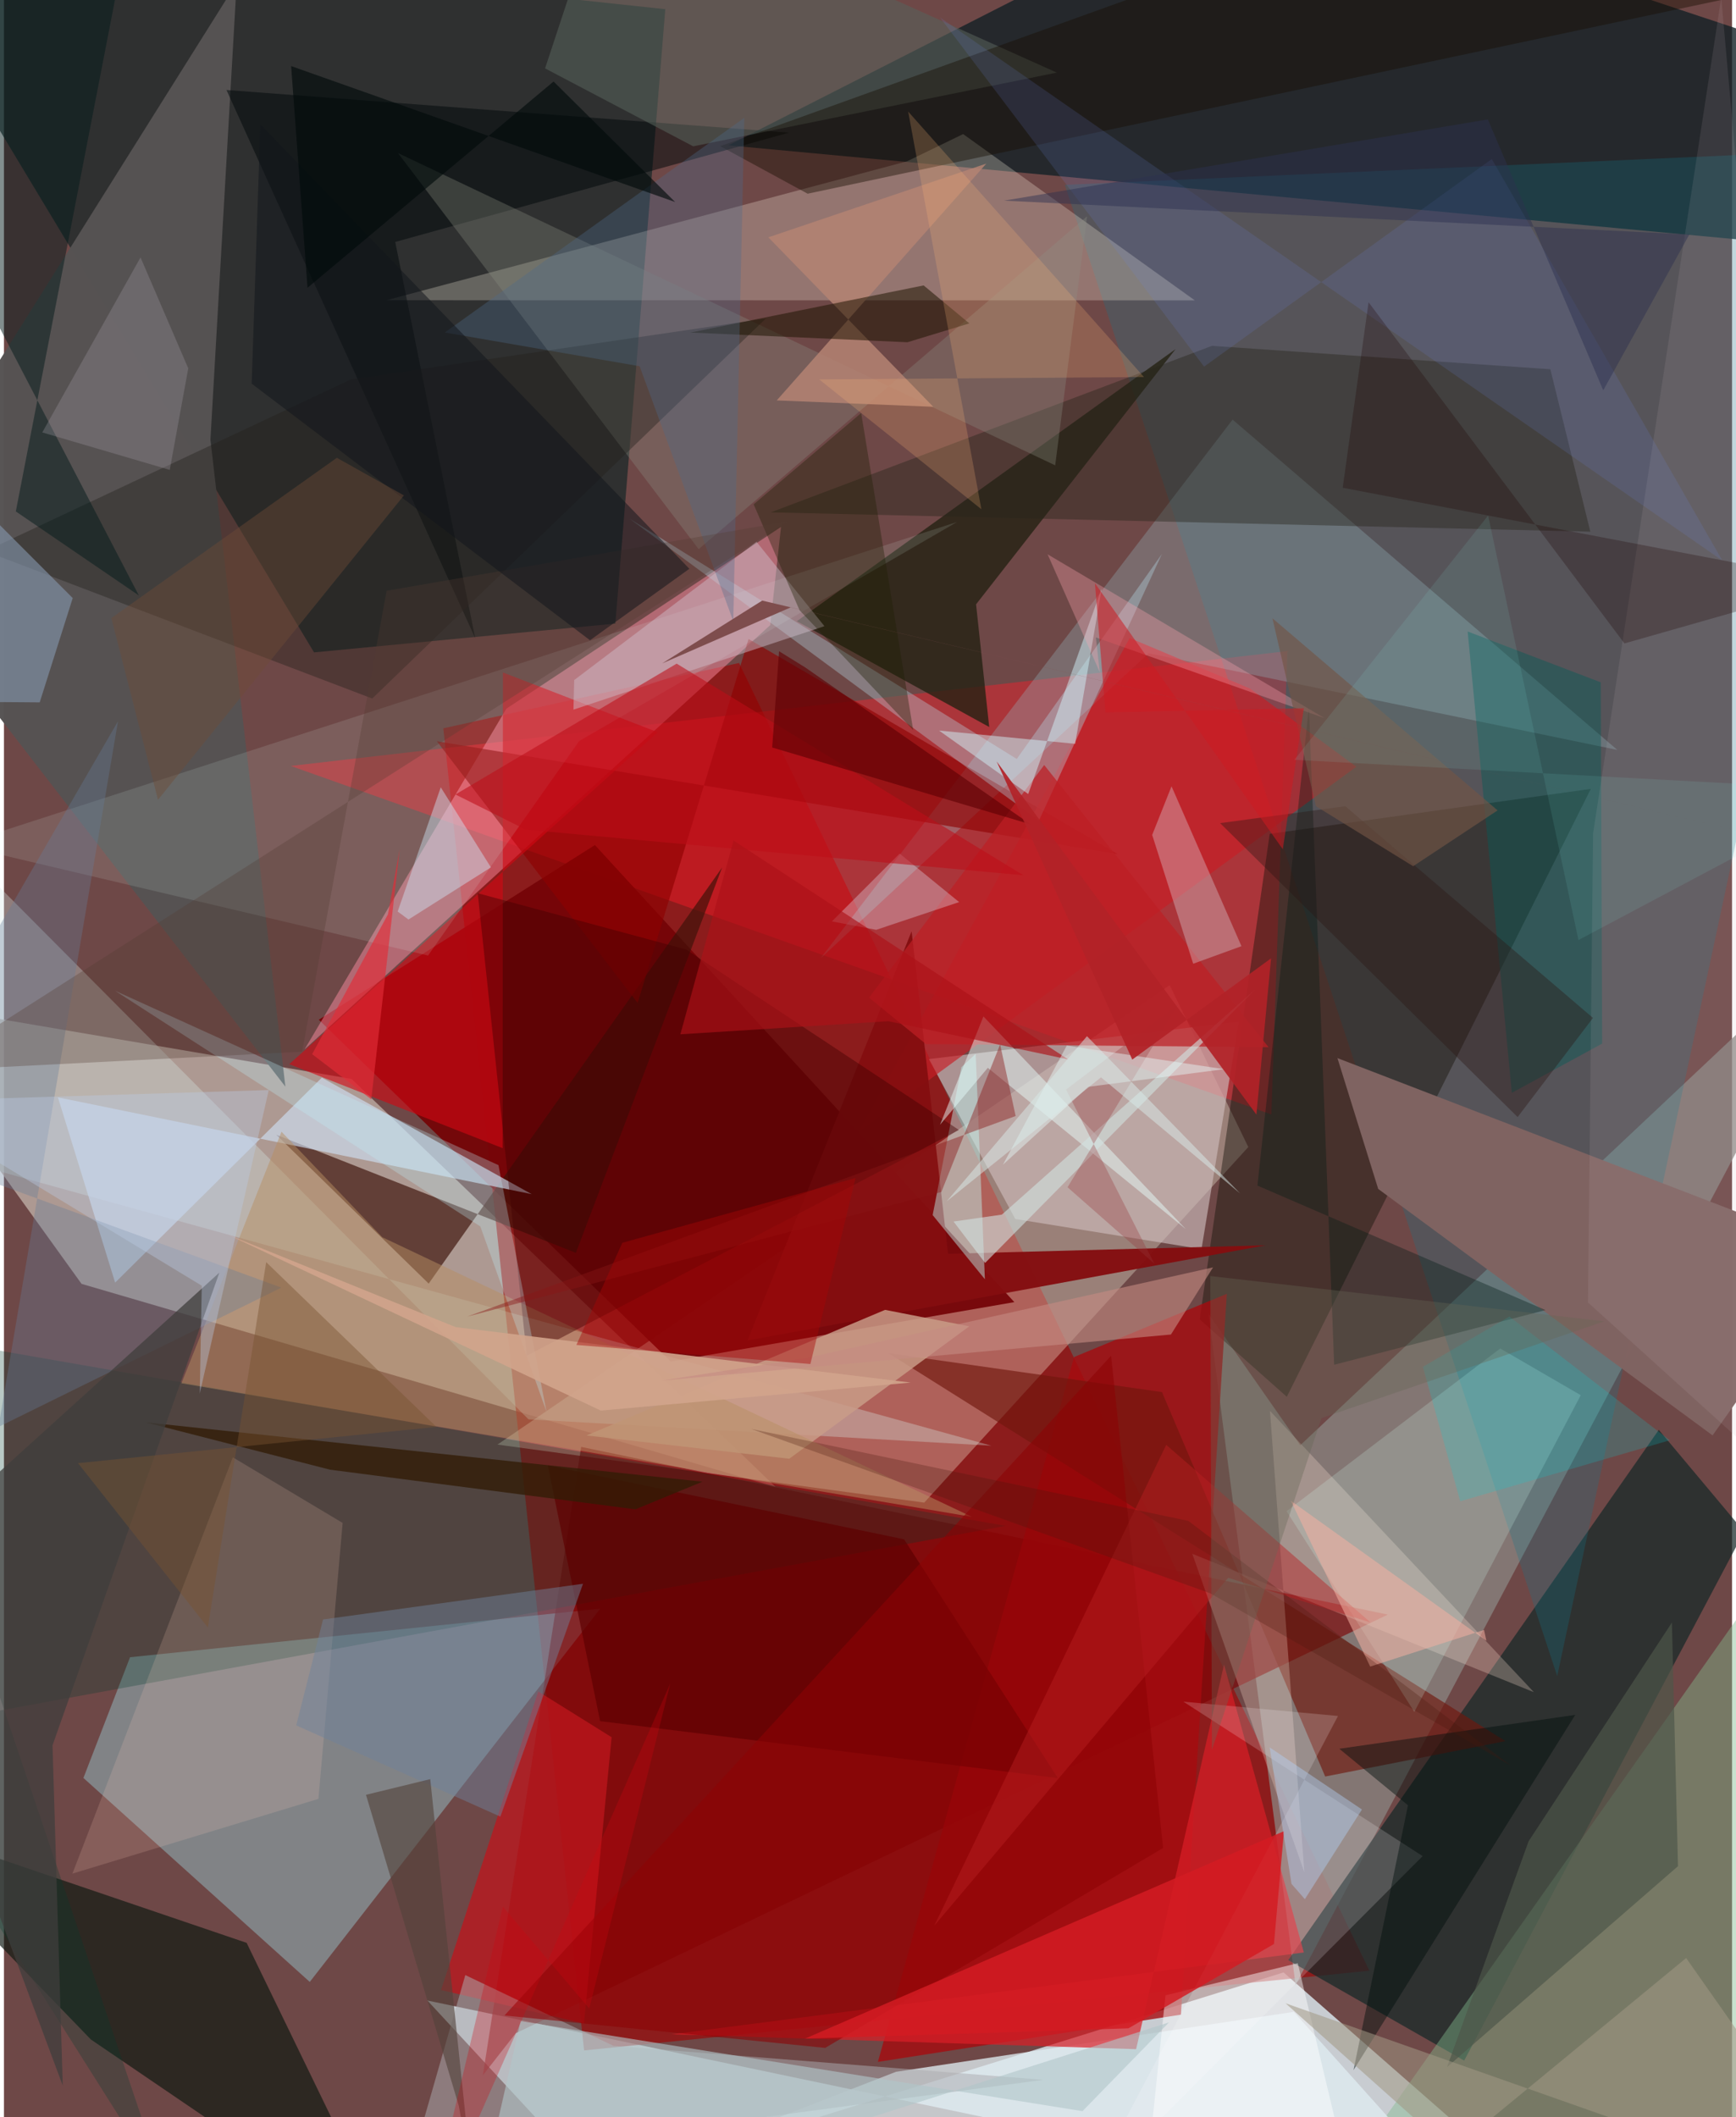 <svg xmlns="http://www.w3.org/2000/svg" width="228" height="278" viewBox="0 0 836 1024"><path fill="#6e4847" d="M0 0h836v1024H0z"/><path fill="#c8ccd1" fill-opacity=".992" d="M619.043 953.986L769.758 1086 204.846 967.573l82.818 89.542z"/><path fill="#c1b1a9" fill-opacity=".769" d="M373.352 719.211L168.146 521.833-62 482.655l99.542 138.31z"/><path fill="#a00000" fill-opacity=".608" d="M212.549 352.257L280.65 991.72l379.89-38.572-304.917-632.502z"/><path fill="#ffffe9" fill-opacity=".306" d="M445.203 726.76l156.774-171.977-38.022-78.295L238.74 698.701z"/><path fill="#102525" fill-opacity=".663" d="M-62-36.504L319.938 4.444l-24.154 297.17-145.775 13.918z"/><path fill="#132126" fill-opacity=".8" d="M610.489-62L350.472 70.302l515.327 48.012-.965-95.653z"/><path fill="#ff1b29" fill-opacity=".424" d="M138.73 370.458l483.102-55.663-.963.48-7.726 223.755z"/><path fill="#99d2db" fill-opacity=".431" d="M38.441 859.935l22.56-58.392 227.473-23.48L147.94 958.595z"/><path fill="#8a8582" fill-opacity=".749" d="M582.756 635.462l44.369 63.545L898 443.923 624.851 960.06z"/><path fill="#740407" fill-opacity=".937" d="M322.547 658.536L152.317 493.21l133.573-84.497 202.901 221.08z"/><path fill="#172928" fill-opacity=".725" d="M706.42 996.631l-85.13-48.587 179.28-256.485 41.26 49.253z"/><path fill="#12798c" fill-opacity=".259" d="M513.214 89.396l238.2 721.248L862.9 290.422l-2.356-216.418z"/><path fill="#ff90a5" fill-opacity=".467" d="M370.716 302.338l5.192-47.47L243.04 342.77l-97.616 164.78z"/><path fill="#fff9e5" fill-opacity=".259" d="M576.091 145.278l-391.08-.06 251.829-67.18 27.183-13.19z"/><path fill="#cdbcbc" fill-opacity=".639" d="M489.25 589.585l-41.798-77.341 149.977-18.112-18.093 110.03z"/><path fill="#16130a" fill-opacity=".435" d="M767.694 381.548L620.603 675.58l-42.149-37.452L612.34 403.31z"/><path fill="#82bb8d" fill-opacity=".431" d="M898 698.434L624.513 1086l252.399-56.659L898 1072.207z"/><path fill="#7c0002" fill-opacity=".624" d="M279.242 699.814l390.229 81.105-421.88 202.486-15.913 20.357z"/><path fill="#0e1811" fill-opacity=".671" d="M-62 878.691L42.04 986.42 188.354 1086l-70.953-146.31z"/><path fill="#a60b0f" fill-opacity=".788" d="M569.383 974.413l-146.6 22.853 94.904-340.92 73.904-30.583z"/><path fill="#d7e7e4" fill-opacity=".333" d="M253.747 686.472l-272.8-274.39-15.184 145.612L477.657 699.23z"/><path fill="#242112" fill-opacity=".788" d="M470.28 292.29l6.355 59.336-93.065-51.173 183.238-131.608z"/><path fill="#93b3ba" fill-opacity=".333" d="M594.377 202.952l-199.336 260.58 158.711-147.578 226.75 46.754z"/><path fill="#e0ecf2" fill-opacity=".769" d="M725.154 1086H215.698l215.833-83.945 192.437-28.991z"/><path fill="#3c1109" fill-opacity=".659" d="M276.678 605.956l-144.925-57.114 73.72 71.986 141.934-201.215z"/><path fill="#565252" fill-opacity=".984" d="M-62 269.686l198.139 255.873-36.25-312.882 12.7-221.013z"/><path fill="#003c2d" fill-opacity=".275" d="M-61.402 838.239L78.63 1059.945-62 642.84l546.604 95.163z"/><path fill="#cfe0f4" fill-opacity=".635" d="M255.294 577.564l-101.513-56.34-99.994 99.133-27.675-89.6z"/><path fill="#27241b" fill-opacity=".416" d="M767.444 257.156l-396.49-9.353 213.44-80.529 163.711 11.323z"/><path fill="#8e0000" fill-opacity=".627" d="M360.219 309.076L306.55 485.095l-97.13-126.592 329.356 54.61z"/><path fill="#806361" fill-opacity=".988" d="M664.822 575.045l-19.719-63.274 244.107 93.945-62.63 88.533z"/><path fill="#6f170e" fill-opacity=".639" d="M639.166 859.244l87.185-17.126-298.48-187.643 132.345 18.815z"/><path fill="#ffe7d5" fill-opacity=".263" d="M574.868 751.502l54.254 154.109-16.668-223.213 127.67 136.041z"/><path fill="#d20713" fill-opacity=".604" d="M241.382 325.247l-.137 230.08-103.221-40.621L316.246 354.14z"/><path fill="#da1f27" fill-opacity=".698" d="M628.858 944.348l-38.614-139.261-42.539 186.025-224.707-7.187z"/><path fill="#bd161d" fill-opacity=".749" d="M293.971 840.235l-13.38 138.44-69.148-16.161 47.033-144.416z"/><path fill="#c81e26" fill-opacity=".655" d="M544.606 308.584l58.19 24.446 51.445 37.815-240.352 176.146z"/><path fill="#bae3f2" fill-opacity=".337" d="M489.965 367.09L302.668 250.884l198.001 146.05 59.5-128.97z"/><path fill="#00090b" fill-opacity=".518" d="M107.65 43.525l272.16 20.631-190.525 52.873 38.719 191.724z"/><path fill="#850e10" fill-opacity=".965" d="M456.733 606.428l-17.642-155.979-79.368 197.886 250.56-46.022z"/><path fill="#8d8f83" fill-opacity=".314" d="M523.999 104.586L336.067 265.6 190.62 74.026l317.937 151.051z"/><path fill="#defffb" fill-opacity=".122" d="M278.29 358.404l-73.13 103.755-226.733-53.492 482.676-156.211z"/><path fill="#c99c88" fill-opacity=".839" d="M379.902 705.544l-98.1-11.259 144.458-60.75 40.744 7.955z"/><path fill="#abacb0" fill-opacity=".514" d="M196.933 1046.78l305.935-40.85-208.022-16.43-71.658-34.226z"/><path fill="#b78f61" fill-opacity=".494" d="M468.316 733.666l-382.46-64.617 48.419-121.683 48.73 51.01z"/><path fill="#fffeff" fill-opacity=".18" d="M686.311 897.73l-115.755-74.699 74.813 6.93-121.828 231.087z"/><path fill="#c1fcf8" fill-opacity=".435" d="M470.092 509.703l4.453 109.019-25.265-31.026 13.907-71.53z"/><path fill="#ffd0bc" fill-opacity=".165" d="M152.133 870.057L33.12 906.201l77.6-201.353 53.128 31.736z"/><path fill="#22201a" fill-opacity=".392" d="M368.57 154.052l-200.498 29.38-177.02 83.18 187.11 71.242z"/><path fill="#5e0001" fill-opacity=".698" d="M509.846 859.987l-221.45-27.53-25.302-123.725 172.37 35.77z"/><path fill="#d1fdec" fill-opacity=".208" d="M682.303 827.974l-61.829-97.071 103.383-78.696 38.947 22.594z"/><path fill="#bd1f25" fill-opacity=".725" d="M446.007 504.987l165.759 1.506-108.529-136.485-84.733 112.504z"/><path fill="#420000" fill-opacity=".431" d="M229.197 432.012l23.747 223.685 209.045-109.172-132.017-87.303z"/><path fill="#56625a" fill-opacity=".569" d="M293.162-62l216.17 97.117-175.9 35.656-71.658-37.698z"/><path fill="#b38372" fill-opacity=".859" d="M475.233 79.128l-101.388 114.54 75.728 3.083-79.792-81.96z"/><path fill="#035b58" fill-opacity=".416" d="M773.157 504.753l-43.694 23.815-21.365-223.136 64.384 24.584z"/><path fill="#c6b5bd" fill-opacity=".122" d="M768.777 403.119l-2.486 226.83L898 749.214 830.773-1.145z"/><path fill="#e1e3ee" fill-opacity=".325" d="M564.836 380.304l-9.358 23.523 19.84 62.295 23.353-8.488z"/><path fill="#d4f9ff" fill-opacity=".463" d="M495.501 384.04l35.585-99.568-12.874 75.286-65.849-6.417z"/><path fill="#041b1b" fill-opacity=".494" d="M-62 43.31L65.188-59.326 5.738 247.367l59.527 40.642z"/><path fill="#4d564a" fill-opacity=".686" d="M737.576 890.56l-39.499 109.269 111.773-97.223-2.946-117.836z"/><path fill="#cebdca" fill-opacity=".467" d="M275.866 328.924l88.223-66.837 32.834 40.77-121.42 40.378z"/><path fill="#e5e5f5" fill-opacity=".333" d="M433.303 412.836l28.789 23.472-40.128 13.42-21.425-4.074z"/><path fill="#647d99" fill-opacity=".349" d="M134.204 622.768L-2.654 690.15l57.81-341.286L-62 551.19z"/><path fill="#160d00" fill-opacity=".416" d="M695.774-55.008l201.832 40.824L388.798 93.694l-42.271-23z"/><path fill="#8596ad" fill-opacity=".612" d="M33.269 289.261l-15.978 50.457-55.705-.423.6-121.192z"/><path fill="#6b86d9" fill-opacity=".161" d="M719.77 76.916l111.565 194.237L452.813 8.417l127.77 168.915z"/><path fill="#c0edf9" fill-opacity=".29" d="M53.785 479.214L230.458 593.19l32.012 89.581-23.246-119.237z"/><path fill="#001a14" fill-opacity=".357" d="M643.516 660.076l-12.212-318.041-24.91 231.387 139.377 60.223z"/><path fill="#000e0d" fill-opacity=".451" d="M679.223 873.142l-33.227-27.33 114.156-16.39-107.285 171.838z"/><path fill="#1d1400" fill-opacity=".525" d="M332.045 160.847l112.866-22.801 22.113 18.367-29.942 9.12z"/><path fill="#feffff" fill-opacity=".455" d="M625.902 949.538l24.307 102.07-97.474 1.877 9.178-88.418z"/><path fill="#8c0204" fill-opacity=".58" d="M535.603 655.735L242.12 974.819l155.164 15.68 163.472-96.692z"/><path fill="#cfe9f8" fill-opacity=".435" d="M235.574 419.521l-39.879 25.214-5.224-3.86 20.84-60.088z"/><path fill="#321d06" fill-opacity=".788" d="M157.752 710.836l147.737 19.173 32.417-13.367-269.45-28.724z"/><path fill="#1f2005" fill-opacity=".369" d="M362.678 243.937l22.205 51.217 54.977 57.943-25.165-153.332z"/><path fill="#e6fefb" fill-opacity=".478" d="M452.844 544.003l23.12-27.54 95.788 78.028-97.906-102.89z"/><path fill="#ffb67a" fill-opacity=".22" d="M472.852 246.304L437.43 53.947l114.08 128.415-157.105 1.148z"/><path fill="#6f839c" fill-opacity=".471" d="M240.167 878.645l-98.784-44.136 12.983-51.225 125.761-17.27z"/><path fill="#4e6c8a" fill-opacity=".341" d="M213.263 160.817L358.148 56.994l-5.328 243.451-45.302-123.313z"/><path fill="#d1a48c" fill-opacity=".902" d="M438.638 668.697l-149.877 13.566-180.51-85.142 110.271 44.76z"/><path fill="#d31c23" fill-opacity=".847" d="M543.991 981.028l70.401-40.783 4.842-54.572-231.732 100.353z"/><path fill="#c48a83" fill-opacity=".6" d="M564.551 645.466l20.368-32.479-196.459 43.79-70.421 10.989z"/><path fill="#be0d18" fill-opacity=".565" d="M252.402 401.254l240.805 22.093L325.43 320.973l-107.023 63.293z"/><path fill="#543d34" fill-opacity=".306" d="M185.127 285.736l194.007-33.532-416.788 265.738 181.924-9.264z"/><path fill="#a09783" fill-opacity=".549" d="M700.252 1040.574l113.54-93.55L898 1066.826 619.985 968.91z"/><path fill="#12161b" fill-opacity=".525" d="M331.58 275.101L124.026 60.121l-4.184 125.444 163.67 124.109z"/><path fill="#2b1614" fill-opacity=".384" d="M732.27 540.279l-143.92-142.16 60.564-8.185L768.721 492.33z"/><path fill="#aea7b0" fill-opacity=".267" d="M80.2 227.276l8.957-49.12-23.087-53.648-47.535 84.644z"/><path fill="#d1e2e0" fill-opacity=".592" d="M605.426 478.462l-130.76 132.379-15.293-20.029 23.375-3.341z"/><path fill="#1e0200" fill-opacity=".263" d="M783.945 311.21L660.16 146.196l-12.514 89.716 239.783 45.812z"/><path fill="#52423b" fill-opacity=".62" d="M175.138 868.081l31.097-7.58 20.319 194.336-6.528-36.39z"/><path fill="#b81f23" fill-opacity=".455" d="M562.269 698.84L450.053 931.395l142.183-168.268 68.923 21.615z"/><path fill="#3f3e3c" fill-opacity=".733" d="M23.497 844.173l4.949 164.56L-62 766.07l166.188-150.53z"/><path fill="#fea4b3" fill-opacity=".322" d="M528.242 308.298l110.542 38.999L504.882 268.1l25.25 57.022z"/><path fill="#00d3d7" fill-opacity=".196" d="M728.316 636.785l77.552 59.82-101.361 29.506-18.079-65.021z"/><path fill="#f3afa0" fill-opacity=".549" d="M622.539 725.847l94.621 67.733-1.136-5.238-55.075 17.724z"/><path fill="#bbcce6" fill-opacity=".38" d="M94.718 674.034l.988-52.168-146.931-89.116 179.325-5.535z"/><path fill="#ac1117" fill-opacity=".651" d="M514.821 512.396l-86.966-18.476-100.62 6.33 25.71-93.708z"/><path fill="#881516" fill-opacity=".427" d="M453.487 576.532l28.431-71.383 7.507 34.63-265.292 97.005z"/><path fill="#95373b" fill-opacity=".318" d="M568 485.803l-53.466 88.434 41.997 36.967-42.715-84.222z"/><path fill="#e6fbfb" fill-opacity=".439" d="M590.223 517.126l-76.061-11.427-30.89 57.633 41.24-37.67z"/><path fill="#6f4c37" fill-opacity=".427" d="M193.488 239.607l-32.437-18.184-109.104 77.514 22.57 87.9z"/><path fill="#600104" fill-opacity=".631" d="M387.71 322.873l108.937 75.83-125-37.171 3.338-46.537z"/><path fill="#a80506" fill-opacity=".431" d="M276.927 650.497l22.23-49.407 112.82-31.325-21.848 89.963z"/><path fill="#725546" fill-opacity=".639" d="M613.634 299.018l21.056 90.91 47.04 29.032 40.862-27.007z"/><path fill="#b22228" fill-opacity=".918" d="M545.837 512.485l67.15-48.974-7.088 75.576-125.667-170.815z"/><path fill="#2c314f" fill-opacity=".459" d="M717.865 57.746l55.828 131.044 41.649-75.373-331.526-16.372z"/><path fill="#b1c6c9" fill-opacity=".612" d="M563.61 978.159L225.27 1086l24.647-108.456 271.836 43.55z"/><path fill="#48190c" fill-opacity=".271" d="M572.95 735.607L728.896 853.89l-145.319-83.266-222.12-79.51z"/><path fill="#cc1b22" fill-opacity=".549" d="M527.774 282.068l90.897 128.708 10.189-68.233-95.99 2.04z"/><path fill="#b2d0f6" fill-opacity=".424" d="M622.884 911.175l6.455 7.388 27.625-43.375-44.657-30.035z"/><path fill="#d7eae8" fill-opacity=".51" d="M530.721 521.064L598 577.212l-74.068-76.044-67.901 79.918z"/><path fill="#010a0b" fill-opacity=".627" d="M146.856 139.179l119.026-99.755L324.7 97.71 138.93 31.963z"/><path fill="#89f8f1" fill-opacity=".098" d="M761.7 454.665L898 382.296l-273.734-14.795 93.738-118.176z"/><path fill="#e22d38" fill-opacity=".655" d="M185.784 442.184l5.643-31.522-13.726 121.062-28.595-21.854z"/><path fill="#676655" fill-opacity=".357" d="M637.36 685.892l136.828-46.82-190.585-21.9.763 229.24z"/><path fill="#795432" fill-opacity=".435" d="M126.86 610.453L98.638 787.177 35.822 707.67l173.403-17.529z"/><path fill="#7e4d4d" fill-opacity=".996" d="M380.542 293.789l-62.1 27.064 48.38-30.36 478.514 112.94z"/><path fill="#d0040f" fill-opacity=".286" d="M241.334 922.155l41.804 49.296 39.208-157.23L202.416 1086z"/></svg>